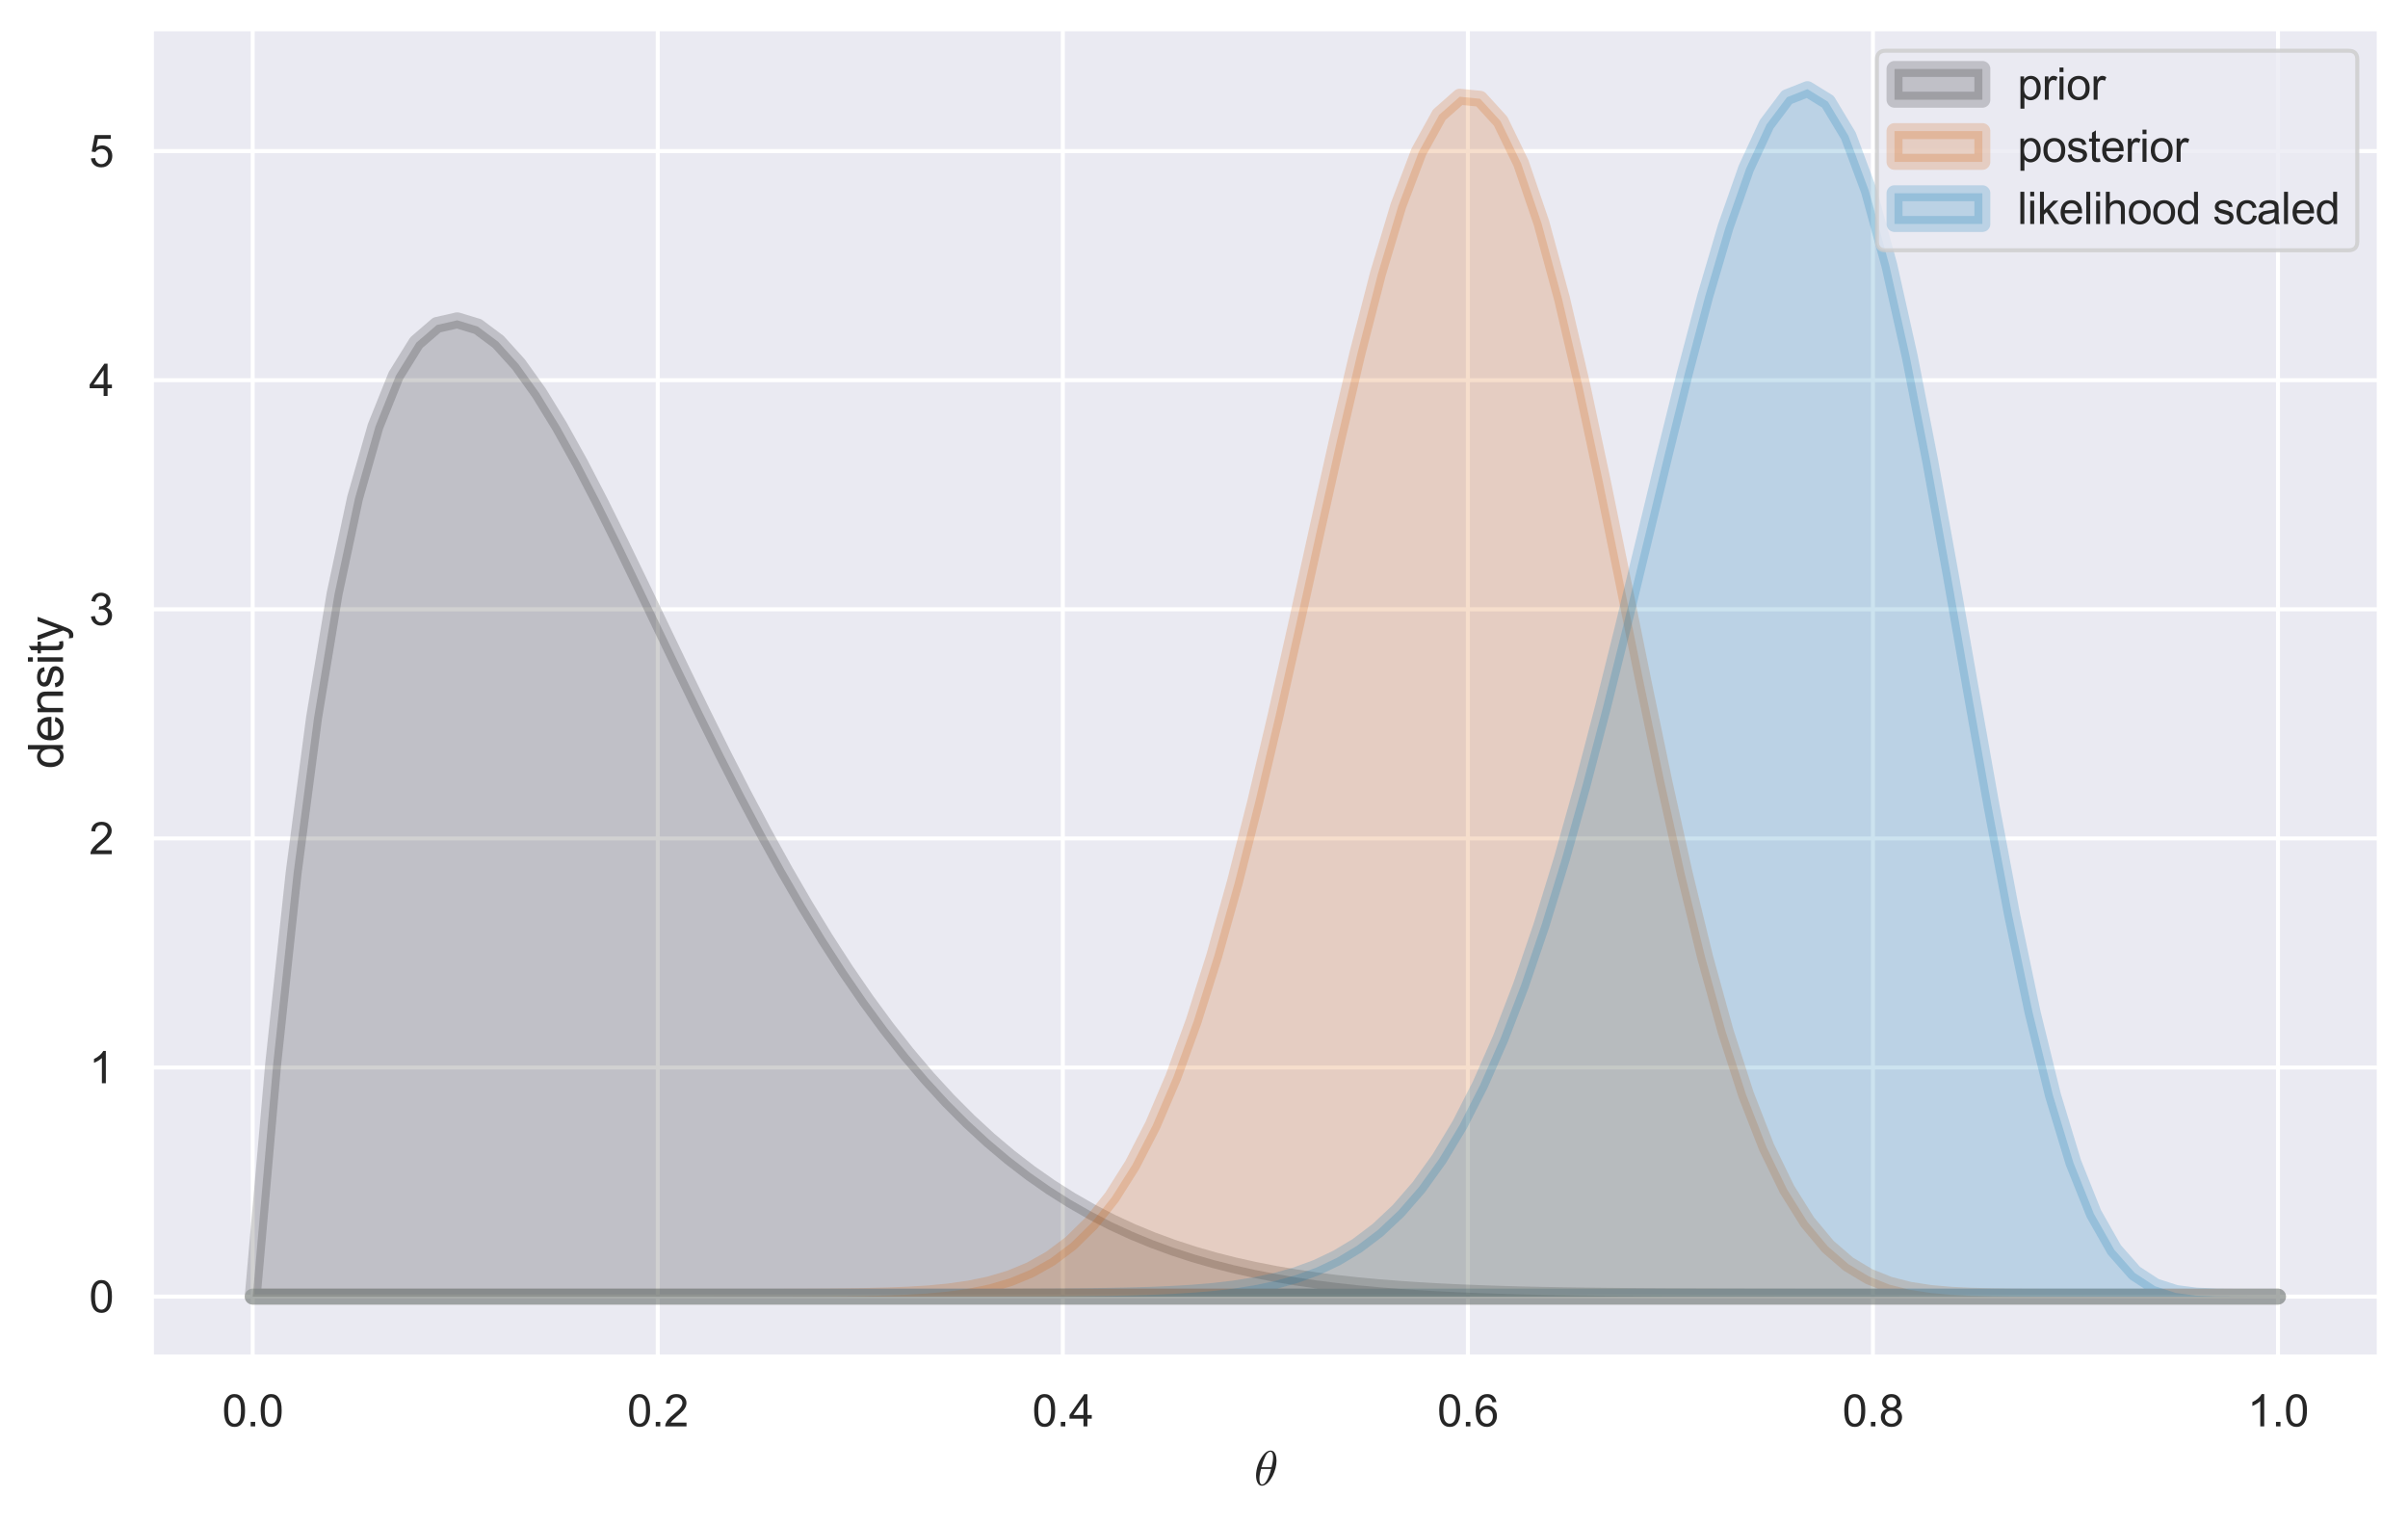 <?xml version="1.0" encoding="utf-8" standalone="no"?>
<!DOCTYPE svg PUBLIC "-//W3C//DTD SVG 1.1//EN"
  "http://www.w3.org/Graphics/SVG/1.1/DTD/svg11.dtd">
<svg xmlns:xlink="http://www.w3.org/1999/xlink" width="603.132pt" height="381.574pt" viewBox="0 0 603.132 381.574" xmlns="http://www.w3.org/2000/svg" version="1.1">
 <defs>
  <style type="text/css">*{stroke-linejoin: round; stroke-linecap: butt}</style>
 </defs>
 <g id="figure_1">
  <g id="patch_1">
   <path d="M 0 381.574 
L 603.132 381.574 
L 603.132 0 
L 0 0 
z
" style="fill: #ffffff"/>
  </g>
  <g id="axes_1">
   <g id="patch_2">
    <path d="M 37.932 339.84 
L 595.932 339.84 
L 595.932 7.2 
L 37.932 7.2 
z
" style="fill: #eaeaf2"/>
   </g>
   <g id="matplotlib.axis_1">
    <g id="xtick_1">
     <g id="line2d_1">
      <path d="M 63.296 339.84 
L 63.296 7.2 
" clip-path="url(#pc8533199e2)" style="fill: none; stroke: #ffffff; stroke-linecap: round"/>
     </g>
     <g id="text_1">
      <!-- 0.0 -->
      <g style="fill: #262626" transform="translate(55.651 357.214) scale(0.11 -0.11)">
       <defs>
        <path id="ArialMT-30" d="M 266 2259 
Q 266 3072 433 3567 
Q 600 4063 929 4331 
Q 1259 4600 1759 4600 
Q 2128 4600 2406 4451 
Q 2684 4303 2865 4023 
Q 3047 3744 3150 3342 
Q 3253 2941 3253 2259 
Q 3253 1453 3087 958 
Q 2922 463 2592 192 
Q 2263 -78 1759 -78 
Q 1097 -78 719 397 
Q 266 969 266 2259 
z
M 844 2259 
Q 844 1131 1108 757 
Q 1372 384 1759 384 
Q 2147 384 2411 759 
Q 2675 1134 2675 2259 
Q 2675 3391 2411 3762 
Q 2147 4134 1753 4134 
Q 1366 4134 1134 3806 
Q 844 3388 844 2259 
z
" transform="scale(0.016)"/>
        <path id="ArialMT-2e" d="M 581 0 
L 581 641 
L 1222 641 
L 1222 0 
L 581 0 
z
" transform="scale(0.016)"/>
       </defs>
       <use xlink:href="#ArialMT-30"/>
       <use xlink:href="#ArialMT-2e" x="55.615"/>
       <use xlink:href="#ArialMT-30" x="83.398"/>
      </g>
     </g>
    </g>
    <g id="xtick_2">
     <g id="line2d_2">
      <path d="M 164.75 339.84 
L 164.75 7.2 
" clip-path="url(#pc8533199e2)" style="fill: none; stroke: #ffffff; stroke-linecap: round"/>
     </g>
     <g id="text_2">
      <!-- 0.2 -->
      <g style="fill: #262626" transform="translate(157.105 357.214) scale(0.11 -0.11)">
       <defs>
        <path id="ArialMT-32" d="M 3222 541 
L 3222 0 
L 194 0 
Q 188 203 259 391 
Q 375 700 629 1000 
Q 884 1300 1366 1694 
Q 2113 2306 2375 2664 
Q 2638 3022 2638 3341 
Q 2638 3675 2398 3904 
Q 2159 4134 1775 4134 
Q 1369 4134 1125 3890 
Q 881 3647 878 3216 
L 300 3275 
Q 359 3922 746 4261 
Q 1134 4600 1788 4600 
Q 2447 4600 2831 4234 
Q 3216 3869 3216 3328 
Q 3216 3053 3103 2787 
Q 2991 2522 2730 2228 
Q 2469 1934 1863 1422 
Q 1356 997 1212 845 
Q 1069 694 975 541 
L 3222 541 
z
" transform="scale(0.016)"/>
       </defs>
       <use xlink:href="#ArialMT-30"/>
       <use xlink:href="#ArialMT-2e" x="55.615"/>
       <use xlink:href="#ArialMT-32" x="83.398"/>
      </g>
     </g>
    </g>
    <g id="xtick_3">
     <g id="line2d_3">
      <path d="M 266.205 339.84 
L 266.205 7.2 
" clip-path="url(#pc8533199e2)" style="fill: none; stroke: #ffffff; stroke-linecap: round"/>
     </g>
     <g id="text_3">
      <!-- 0.4 -->
      <g style="fill: #262626" transform="translate(258.56 357.214) scale(0.11 -0.11)">
       <defs>
        <path id="ArialMT-34" d="M 2069 0 
L 2069 1097 
L 81 1097 
L 81 1613 
L 2172 4581 
L 2631 4581 
L 2631 1613 
L 3250 1613 
L 3250 1097 
L 2631 1097 
L 2631 0 
L 2069 0 
z
M 2069 1613 
L 2069 3678 
L 634 1613 
L 2069 1613 
z
" transform="scale(0.016)"/>
       </defs>
       <use xlink:href="#ArialMT-30"/>
       <use xlink:href="#ArialMT-2e" x="55.615"/>
       <use xlink:href="#ArialMT-34" x="83.398"/>
      </g>
     </g>
    </g>
    <g id="xtick_4">
     <g id="line2d_4">
      <path d="M 367.659 339.84 
L 367.659 7.2 
" clip-path="url(#pc8533199e2)" style="fill: none; stroke: #ffffff; stroke-linecap: round"/>
     </g>
     <g id="text_4">
      <!-- 0.6 -->
      <g style="fill: #262626" transform="translate(360.014 357.214) scale(0.11 -0.11)">
       <defs>
        <path id="ArialMT-36" d="M 3184 3459 
L 2625 3416 
Q 2550 3747 2413 3897 
Q 2184 4138 1850 4138 
Q 1581 4138 1378 3988 
Q 1113 3794 959 3422 
Q 806 3050 800 2363 
Q 1003 2672 1297 2822 
Q 1591 2972 1913 2972 
Q 2475 2972 2870 2558 
Q 3266 2144 3266 1488 
Q 3266 1056 3080 686 
Q 2894 316 2569 119 
Q 2244 -78 1831 -78 
Q 1128 -78 684 439 
Q 241 956 241 2144 
Q 241 3472 731 4075 
Q 1159 4600 1884 4600 
Q 2425 4600 2770 4297 
Q 3116 3994 3184 3459 
z
M 888 1484 
Q 888 1194 1011 928 
Q 1134 663 1356 523 
Q 1578 384 1822 384 
Q 2178 384 2434 671 
Q 2691 959 2691 1453 
Q 2691 1928 2437 2201 
Q 2184 2475 1800 2475 
Q 1419 2475 1153 2201 
Q 888 1928 888 1484 
z
" transform="scale(0.016)"/>
       </defs>
       <use xlink:href="#ArialMT-30"/>
       <use xlink:href="#ArialMT-2e" x="55.615"/>
       <use xlink:href="#ArialMT-36" x="83.398"/>
      </g>
     </g>
    </g>
    <g id="xtick_5">
     <g id="line2d_5">
      <path d="M 469.114 339.84 
L 469.114 7.2 
" clip-path="url(#pc8533199e2)" style="fill: none; stroke: #ffffff; stroke-linecap: round"/>
     </g>
     <g id="text_5">
      <!-- 0.8 -->
      <g style="fill: #262626" transform="translate(461.469 357.214) scale(0.11 -0.11)">
       <defs>
        <path id="ArialMT-38" d="M 1131 2484 
Q 781 2613 612 2850 
Q 444 3088 444 3419 
Q 444 3919 803 4259 
Q 1163 4600 1759 4600 
Q 2359 4600 2725 4251 
Q 3091 3903 3091 3403 
Q 3091 3084 2923 2848 
Q 2756 2613 2416 2484 
Q 2838 2347 3058 2040 
Q 3278 1734 3278 1309 
Q 3278 722 2862 322 
Q 2447 -78 1769 -78 
Q 1091 -78 675 323 
Q 259 725 259 1325 
Q 259 1772 486 2073 
Q 713 2375 1131 2484 
z
M 1019 3438 
Q 1019 3113 1228 2906 
Q 1438 2700 1772 2700 
Q 2097 2700 2305 2904 
Q 2513 3109 2513 3406 
Q 2513 3716 2298 3927 
Q 2084 4138 1766 4138 
Q 1444 4138 1231 3931 
Q 1019 3725 1019 3438 
z
M 838 1322 
Q 838 1081 952 856 
Q 1066 631 1291 507 
Q 1516 384 1775 384 
Q 2178 384 2440 643 
Q 2703 903 2703 1303 
Q 2703 1709 2433 1975 
Q 2163 2241 1756 2241 
Q 1359 2241 1098 1978 
Q 838 1716 838 1322 
z
" transform="scale(0.016)"/>
       </defs>
       <use xlink:href="#ArialMT-30"/>
       <use xlink:href="#ArialMT-2e" x="55.615"/>
       <use xlink:href="#ArialMT-38" x="83.398"/>
      </g>
     </g>
    </g>
    <g id="xtick_6">
     <g id="line2d_6">
      <path d="M 570.568 339.84 
L 570.568 7.2 
" clip-path="url(#pc8533199e2)" style="fill: none; stroke: #ffffff; stroke-linecap: round"/>
     </g>
     <g id="text_6">
      <!-- 1.0 -->
      <g style="fill: #262626" transform="translate(562.923 357.214) scale(0.11 -0.11)">
       <defs>
        <path id="ArialMT-31" d="M 2384 0 
L 1822 0 
L 1822 3584 
Q 1619 3391 1289 3197 
Q 959 3003 697 2906 
L 697 3450 
Q 1169 3672 1522 3987 
Q 1875 4303 2022 4600 
L 2384 4600 
L 2384 0 
z
" transform="scale(0.016)"/>
       </defs>
       <use xlink:href="#ArialMT-31"/>
       <use xlink:href="#ArialMT-2e" x="55.615"/>
       <use xlink:href="#ArialMT-30" x="83.398"/>
      </g>
     </g>
    </g>
    <g id="text_7">
     <!-- $\theta$ -->
     <g style="fill: #262626" transform="translate(314.112 371.989) scale(0.12 -0.12)">
      <defs>
       <path id="Cmmi10-b5" d="M 1031 -72 
Q 741 -72 566 140 
Q 391 353 323 653 
Q 256 953 256 1247 
L 256 1253 
Q 256 1572 317 1915 
Q 378 2259 493 2601 
Q 609 2944 744 3213 
Q 838 3400 986 3631 
Q 1134 3863 1317 4064 
Q 1500 4266 1711 4389 
Q 1922 4513 2138 4513 
L 2144 4513 
Q 2375 4513 2529 4384 
Q 2684 4256 2770 4056 
Q 2856 3856 2890 3628 
Q 2925 3400 2925 3194 
Q 2925 2709 2794 2204 
Q 2663 1700 2431 1228 
Q 2344 1050 2189 809 
Q 2034 569 1861 378 
Q 1688 188 1472 58 
Q 1256 -72 1038 -72 
L 1031 -72 
z
M 1044 97 
Q 1256 97 1451 323 
Q 1647 550 1794 873 
Q 1941 1197 2052 1536 
Q 2163 1875 2216 2113 
L 909 2113 
Q 809 1709 753 1417 
Q 697 1125 697 844 
Q 697 97 1044 97 
z
M 959 2338 
L 2272 2338 
Q 2341 2619 2381 2808 
Q 2422 2997 2450 3206 
Q 2478 3416 2478 3597 
Q 2478 4347 2138 4347 
Q 1731 4347 1436 3692 
Q 1141 3038 959 2338 
z
" transform="scale(0.016)"/>
      </defs>
      <use xlink:href="#Cmmi10-b5" transform="translate(0 0.484)"/>
     </g>
    </g>
   </g>
   <g id="matplotlib.axis_2">
    <g id="ytick_1">
     <g id="line2d_7">
      <path d="M 37.932 324.72 
L 595.932 324.72 
" clip-path="url(#pc8533199e2)" style="fill: none; stroke: #ffffff; stroke-linecap: round"/>
     </g>
     <g id="text_8">
      <!-- 0 -->
      <g style="fill: #262626" transform="translate(22.315 328.657) scale(0.11 -0.11)">
       <use xlink:href="#ArialMT-30"/>
      </g>
     </g>
    </g>
    <g id="ytick_2">
     <g id="line2d_8">
      <path d="M 37.932 267.344 
L 595.932 267.344 
" clip-path="url(#pc8533199e2)" style="fill: none; stroke: #ffffff; stroke-linecap: round"/>
     </g>
     <g id="text_9">
      <!-- 1 -->
      <g style="fill: #262626" transform="translate(22.315 271.28) scale(0.11 -0.11)">
       <use xlink:href="#ArialMT-31"/>
      </g>
     </g>
    </g>
    <g id="ytick_3">
     <g id="line2d_9">
      <path d="M 37.932 209.967 
L 595.932 209.967 
" clip-path="url(#pc8533199e2)" style="fill: none; stroke: #ffffff; stroke-linecap: round"/>
     </g>
     <g id="text_10">
      <!-- 2 -->
      <g style="fill: #262626" transform="translate(22.315 213.904) scale(0.11 -0.11)">
       <use xlink:href="#ArialMT-32"/>
      </g>
     </g>
    </g>
    <g id="ytick_4">
     <g id="line2d_10">
      <path d="M 37.932 152.591 
L 595.932 152.591 
" clip-path="url(#pc8533199e2)" style="fill: none; stroke: #ffffff; stroke-linecap: round"/>
     </g>
     <g id="text_11">
      <!-- 3 -->
      <g style="fill: #262626" transform="translate(22.315 156.528) scale(0.11 -0.11)">
       <defs>
        <path id="ArialMT-33" d="M 269 1209 
L 831 1284 
Q 928 806 1161 595 
Q 1394 384 1728 384 
Q 2125 384 2398 659 
Q 2672 934 2672 1341 
Q 2672 1728 2419 1979 
Q 2166 2231 1775 2231 
Q 1616 2231 1378 2169 
L 1441 2663 
Q 1497 2656 1531 2656 
Q 1891 2656 2178 2843 
Q 2466 3031 2466 3422 
Q 2466 3731 2256 3934 
Q 2047 4138 1716 4138 
Q 1388 4138 1169 3931 
Q 950 3725 888 3313 
L 325 3413 
Q 428 3978 793 4289 
Q 1159 4600 1703 4600 
Q 2078 4600 2393 4439 
Q 2709 4278 2876 4000 
Q 3044 3722 3044 3409 
Q 3044 3113 2884 2869 
Q 2725 2625 2413 2481 
Q 2819 2388 3044 2092 
Q 3269 1797 3269 1353 
Q 3269 753 2831 336 
Q 2394 -81 1725 -81 
Q 1122 -81 723 278 
Q 325 638 269 1209 
z
" transform="scale(0.016)"/>
       </defs>
       <use xlink:href="#ArialMT-33"/>
      </g>
     </g>
    </g>
    <g id="ytick_5">
     <g id="line2d_11">
      <path d="M 37.932 95.214 
L 595.932 95.214 
" clip-path="url(#pc8533199e2)" style="fill: none; stroke: #ffffff; stroke-linecap: round"/>
     </g>
     <g id="text_12">
      <!-- 4 -->
      <g style="fill: #262626" transform="translate(22.315 99.151) scale(0.11 -0.11)">
       <use xlink:href="#ArialMT-34"/>
      </g>
     </g>
    </g>
    <g id="ytick_6">
     <g id="line2d_12">
      <path d="M 37.932 37.838 
L 595.932 37.838 
" clip-path="url(#pc8533199e2)" style="fill: none; stroke: #ffffff; stroke-linecap: round"/>
     </g>
     <g id="text_13">
      <!-- 5 -->
      <g style="fill: #262626" transform="translate(22.315 41.775) scale(0.11 -0.11)">
       <defs>
        <path id="ArialMT-35" d="M 266 1200 
L 856 1250 
Q 922 819 1161 601 
Q 1400 384 1738 384 
Q 2144 384 2425 690 
Q 2706 997 2706 1503 
Q 2706 1984 2436 2262 
Q 2166 2541 1728 2541 
Q 1456 2541 1237 2417 
Q 1019 2294 894 2097 
L 366 2166 
L 809 4519 
L 3088 4519 
L 3088 3981 
L 1259 3981 
L 1013 2750 
Q 1425 3038 1878 3038 
Q 2478 3038 2890 2622 
Q 3303 2206 3303 1553 
Q 3303 931 2941 478 
Q 2500 -78 1738 -78 
Q 1113 -78 717 272 
Q 322 622 266 1200 
z
" transform="scale(0.016)"/>
       </defs>
       <use xlink:href="#ArialMT-35"/>
      </g>
     </g>
    </g>
    <g id="text_14">
     <!-- density -->
     <g style="fill: #262626" transform="translate(15.789 192.53) rotate(-90) scale(0.12 -0.12)">
      <defs>
       <path id="ArialMT-64" d="M 2575 0 
L 2575 419 
Q 2259 -75 1647 -75 
Q 1250 -75 917 144 
Q 584 363 401 755 
Q 219 1147 219 1656 
Q 219 2153 384 2558 
Q 550 2963 881 3178 
Q 1213 3394 1622 3394 
Q 1922 3394 2156 3267 
Q 2391 3141 2538 2938 
L 2538 4581 
L 3097 4581 
L 3097 0 
L 2575 0 
z
M 797 1656 
Q 797 1019 1065 703 
Q 1334 388 1700 388 
Q 2069 388 2326 689 
Q 2584 991 2584 1609 
Q 2584 2291 2321 2609 
Q 2059 2928 1675 2928 
Q 1300 2928 1048 2622 
Q 797 2316 797 1656 
z
" transform="scale(0.016)"/>
       <path id="ArialMT-65" d="M 2694 1069 
L 3275 997 
Q 3138 488 2766 206 
Q 2394 -75 1816 -75 
Q 1088 -75 661 373 
Q 234 822 234 1631 
Q 234 2469 665 2931 
Q 1097 3394 1784 3394 
Q 2450 3394 2872 2941 
Q 3294 2488 3294 1666 
Q 3294 1616 3291 1516 
L 816 1516 
Q 847 969 1125 678 
Q 1403 388 1819 388 
Q 2128 388 2347 550 
Q 2566 713 2694 1069 
z
M 847 1978 
L 2700 1978 
Q 2663 2397 2488 2606 
Q 2219 2931 1791 2931 
Q 1403 2931 1139 2672 
Q 875 2413 847 1978 
z
" transform="scale(0.016)"/>
       <path id="ArialMT-6e" d="M 422 0 
L 422 3319 
L 928 3319 
L 928 2847 
Q 1294 3394 1984 3394 
Q 2284 3394 2536 3286 
Q 2788 3178 2913 3003 
Q 3038 2828 3088 2588 
Q 3119 2431 3119 2041 
L 3119 0 
L 2556 0 
L 2556 2019 
Q 2556 2363 2490 2533 
Q 2425 2703 2258 2804 
Q 2091 2906 1866 2906 
Q 1506 2906 1245 2678 
Q 984 2450 984 1813 
L 984 0 
L 422 0 
z
" transform="scale(0.016)"/>
       <path id="ArialMT-73" d="M 197 991 
L 753 1078 
Q 800 744 1014 566 
Q 1228 388 1613 388 
Q 2000 388 2187 545 
Q 2375 703 2375 916 
Q 2375 1106 2209 1216 
Q 2094 1291 1634 1406 
Q 1016 1563 777 1677 
Q 538 1791 414 1992 
Q 291 2194 291 2438 
Q 291 2659 392 2848 
Q 494 3038 669 3163 
Q 800 3259 1026 3326 
Q 1253 3394 1513 3394 
Q 1903 3394 2198 3281 
Q 2494 3169 2634 2976 
Q 2775 2784 2828 2463 
L 2278 2388 
Q 2241 2644 2061 2787 
Q 1881 2931 1553 2931 
Q 1166 2931 1000 2803 
Q 834 2675 834 2503 
Q 834 2394 903 2306 
Q 972 2216 1119 2156 
Q 1203 2125 1616 2013 
Q 2213 1853 2448 1751 
Q 2684 1650 2818 1456 
Q 2953 1263 2953 975 
Q 2953 694 2789 445 
Q 2625 197 2315 61 
Q 2006 -75 1616 -75 
Q 969 -75 630 194 
Q 291 463 197 991 
z
" transform="scale(0.016)"/>
       <path id="ArialMT-69" d="M 425 3934 
L 425 4581 
L 988 4581 
L 988 3934 
L 425 3934 
z
M 425 0 
L 425 3319 
L 988 3319 
L 988 0 
L 425 0 
z
" transform="scale(0.016)"/>
       <path id="ArialMT-74" d="M 1650 503 
L 1731 6 
Q 1494 -44 1306 -44 
Q 1000 -44 831 53 
Q 663 150 594 308 
Q 525 466 525 972 
L 525 2881 
L 113 2881 
L 113 3319 
L 525 3319 
L 525 4141 
L 1084 4478 
L 1084 3319 
L 1650 3319 
L 1650 2881 
L 1084 2881 
L 1084 941 
Q 1084 700 1114 631 
Q 1144 563 1211 522 
Q 1278 481 1403 481 
Q 1497 481 1650 503 
z
" transform="scale(0.016)"/>
       <path id="ArialMT-79" d="M 397 -1278 
L 334 -750 
Q 519 -800 656 -800 
Q 844 -800 956 -737 
Q 1069 -675 1141 -563 
Q 1194 -478 1313 -144 
Q 1328 -97 1363 -6 
L 103 3319 
L 709 3319 
L 1400 1397 
Q 1534 1031 1641 628 
Q 1738 1016 1872 1384 
L 2581 3319 
L 3144 3319 
L 1881 -56 
Q 1678 -603 1566 -809 
Q 1416 -1088 1222 -1217 
Q 1028 -1347 759 -1347 
Q 597 -1347 397 -1278 
z
" transform="scale(0.016)"/>
      </defs>
      <use xlink:href="#ArialMT-64"/>
      <use xlink:href="#ArialMT-65" x="55.615"/>
      <use xlink:href="#ArialMT-6e" x="111.23"/>
      <use xlink:href="#ArialMT-73" x="166.846"/>
      <use xlink:href="#ArialMT-69" x="216.846"/>
      <use xlink:href="#ArialMT-74" x="239.062"/>
      <use xlink:href="#ArialMT-79" x="266.846"/>
     </g>
    </g>
   </g>
   <g id="PolyCollection_1">
    <defs>
     <path id="macd58bf6dc" d="M 63.296 -56.854 
L 63.296 -56.854 
L 68.42 -115.039 
L 73.544 -162.963 
L 78.668 -201.844 
L 83.792 -232.787 
L 88.916 -256.792 
L 94.039 -274.762 
L 99.163 -287.509 
L 104.287 -295.765 
L 109.411 -300.186 
L 114.535 -301.357 
L 119.659 -299.801 
L 124.783 -295.981 
L 129.907 -290.309 
L 135.031 -283.148 
L 140.155 -274.815 
L 145.279 -265.59 
L 150.403 -255.714 
L 155.527 -245.398 
L 160.651 -234.82 
L 165.775 -224.136 
L 170.899 -213.473 
L 176.023 -202.942 
L 181.147 -192.631 
L 186.271 -182.613 
L 191.395 -172.945 
L 196.519 -163.674 
L 201.643 -154.833 
L 206.767 -146.444 
L 211.891 -138.523 
L 217.015 -131.077 
L 222.139 -124.108 
L 227.263 -117.611 
L 232.387 -111.579 
L 237.511 -105.999 
L 242.635 -100.855 
L 247.758 -96.132 
L 252.882 -91.809 
L 258.006 -87.866 
L 263.13 -84.283 
L 268.254 -81.037 
L 273.378 -78.107 
L 278.502 -75.471 
L 283.626 -73.107 
L 288.75 -70.996 
L 293.874 -69.115 
L 298.998 -67.447 
L 304.122 -65.972 
L 309.246 -64.673 
L 314.37 -63.533 
L 319.494 -62.536 
L 324.618 -61.668 
L 329.742 -60.915 
L 334.866 -60.265 
L 339.99 -59.706 
L 345.114 -59.227 
L 350.238 -58.818 
L 355.362 -58.472 
L 360.486 -58.179 
L 365.61 -57.934 
L 370.734 -57.728 
L 375.858 -57.558 
L 380.982 -57.417 
L 386.106 -57.301 
L 391.23 -57.206 
L 396.354 -57.13 
L 401.477 -57.068 
L 406.601 -57.019 
L 411.725 -56.98 
L 416.849 -56.949 
L 421.973 -56.925 
L 427.097 -56.907 
L 432.221 -56.893 
L 437.345 -56.882 
L 442.469 -56.874 
L 447.593 -56.868 
L 452.717 -56.864 
L 457.841 -56.861 
L 462.965 -56.859 
L 468.089 -56.857 
L 473.213 -56.856 
L 478.337 -56.855 
L 483.461 -56.855 
L 488.585 -56.855 
L 493.709 -56.854 
L 498.833 -56.854 
L 503.957 -56.854 
L 509.081 -56.854 
L 514.205 -56.854 
L 519.329 -56.854 
L 524.453 -56.854 
L 529.577 -56.854 
L 534.701 -56.854 
L 539.825 -56.854 
L 544.949 -56.854 
L 550.073 -56.854 
L 555.196 -56.854 
L 560.32 -56.854 
L 565.444 -56.854 
L 570.568 -56.854 
L 570.568 -56.854 
L 570.568 -56.854 
L 565.444 -56.854 
L 560.32 -56.854 
L 555.196 -56.854 
L 550.073 -56.854 
L 544.949 -56.854 
L 539.825 -56.854 
L 534.701 -56.854 
L 529.577 -56.854 
L 524.453 -56.854 
L 519.329 -56.854 
L 514.205 -56.854 
L 509.081 -56.854 
L 503.957 -56.854 
L 498.833 -56.854 
L 493.709 -56.854 
L 488.585 -56.854 
L 483.461 -56.854 
L 478.337 -56.854 
L 473.213 -56.854 
L 468.089 -56.854 
L 462.965 -56.854 
L 457.841 -56.854 
L 452.717 -56.854 
L 447.593 -56.854 
L 442.469 -56.854 
L 437.345 -56.854 
L 432.221 -56.854 
L 427.097 -56.854 
L 421.973 -56.854 
L 416.849 -56.854 
L 411.725 -56.854 
L 406.601 -56.854 
L 401.477 -56.854 
L 396.354 -56.854 
L 391.23 -56.854 
L 386.106 -56.854 
L 380.982 -56.854 
L 375.858 -56.854 
L 370.734 -56.854 
L 365.61 -56.854 
L 360.486 -56.854 
L 355.362 -56.854 
L 350.238 -56.854 
L 345.114 -56.854 
L 339.99 -56.854 
L 334.866 -56.854 
L 329.742 -56.854 
L 324.618 -56.854 
L 319.494 -56.854 
L 314.37 -56.854 
L 309.246 -56.854 
L 304.122 -56.854 
L 298.998 -56.854 
L 293.874 -56.854 
L 288.75 -56.854 
L 283.626 -56.854 
L 278.502 -56.854 
L 273.378 -56.854 
L 268.254 -56.854 
L 263.13 -56.854 
L 258.006 -56.854 
L 252.882 -56.854 
L 247.758 -56.854 
L 242.635 -56.854 
L 237.511 -56.854 
L 232.387 -56.854 
L 227.263 -56.854 
L 222.139 -56.854 
L 217.015 -56.854 
L 211.891 -56.854 
L 206.767 -56.854 
L 201.643 -56.854 
L 196.519 -56.854 
L 191.395 -56.854 
L 186.271 -56.854 
L 181.147 -56.854 
L 176.023 -56.854 
L 170.899 -56.854 
L 165.775 -56.854 
L 160.651 -56.854 
L 155.527 -56.854 
L 150.403 -56.854 
L 145.279 -56.854 
L 140.155 -56.854 
L 135.031 -56.854 
L 129.907 -56.854 
L 124.783 -56.854 
L 119.659 -56.854 
L 114.535 -56.854 
L 109.411 -56.854 
L 104.287 -56.854 
L 99.163 -56.854 
L 94.039 -56.854 
L 88.916 -56.854 
L 83.792 -56.854 
L 78.668 -56.854 
L 73.544 -56.854 
L 68.42 -56.854 
L 63.296 -56.854 
z
" style="stroke: #1a1a1a; stroke-opacity: 0.2; stroke-width: 4"/>
    </defs>
    <g clip-path="url(#pc8533199e2)">
     <use xlink:href="#macd58bf6dc" x="0" y="381.574" style="fill: #1a1a1a; fill-opacity: 0.2; stroke: #1a1a1a; stroke-opacity: 0.2; stroke-width: 4"/>
    </g>
   </g>
   <g id="PolyCollection_2">
    <defs>
     <path id="m4c2d7fe6b8" d="M 63.296 -56.854 
L 63.296 -56.854 
L 68.42 -56.854 
L 73.544 -56.854 
L 78.668 -56.854 
L 83.792 -56.854 
L 88.916 -56.854 
L 94.039 -56.854 
L 99.163 -56.854 
L 104.287 -56.854 
L 109.411 -56.854 
L 114.535 -56.854 
L 119.659 -56.854 
L 124.783 -56.854 
L 129.907 -56.854 
L 135.031 -56.854 
L 140.155 -56.854 
L 145.279 -56.854 
L 150.403 -56.854 
L 155.527 -56.854 
L 160.651 -56.854 
L 165.775 -56.854 
L 170.899 -56.854 
L 176.023 -56.855 
L 181.147 -56.856 
L 186.271 -56.857 
L 191.395 -56.861 
L 196.519 -56.867 
L 201.643 -56.88 
L 206.767 -56.904 
L 211.891 -56.946 
L 217.015 -57.019 
L 222.139 -57.141 
L 227.263 -57.339 
L 232.387 -57.651 
L 237.511 -58.132 
L 242.635 -58.854 
L 247.758 -59.91 
L 252.882 -61.42 
L 258.006 -63.53 
L 263.13 -66.413 
L 268.254 -70.266 
L 273.378 -75.308 
L 278.502 -81.766 
L 283.626 -89.867 
L 288.75 -99.817 
L 293.874 -111.787 
L 298.998 -125.883 
L 304.122 -142.131 
L 309.246 -160.45 
L 314.37 -180.636 
L 319.494 -202.349 
L 324.618 -225.111 
L 329.742 -248.313 
L 334.866 -271.23 
L 339.99 -293.054 
L 345.114 -312.935 
L 350.238 -330.027 
L 355.362 -343.545 
L 360.486 -352.821 
L 365.61 -357.349 
L 370.734 -356.835 
L 375.858 -351.217 
L 380.982 -340.684 
L 386.106 -325.662 
L 391.23 -306.795 
L 396.354 -284.895 
L 401.477 -260.89 
L 406.601 -235.76 
L 411.725 -210.468 
L 416.849 -185.901 
L 421.973 -162.816 
L 427.097 -141.803 
L 432.221 -123.264 
L 437.345 -107.408 
L 442.469 -94.268 
L 447.593 -83.725 
L 452.717 -75.544 
L 457.841 -69.414 
L 462.965 -64.986 
L 468.089 -61.912 
L 473.213 -59.865 
L 478.337 -58.562 
L 483.461 -57.773 
L 488.585 -57.32 
L 493.709 -57.075 
L 498.833 -56.952 
L 503.957 -56.894 
L 509.081 -56.869 
L 514.205 -56.859 
L 519.329 -56.856 
L 524.453 -56.855 
L 529.577 -56.854 
L 534.701 -56.854 
L 539.825 -56.854 
L 544.949 -56.854 
L 550.073 -56.854 
L 555.196 -56.854 
L 560.32 -56.854 
L 565.444 -56.854 
L 570.568 -56.854 
L 570.568 -56.854 
L 570.568 -56.854 
L 565.444 -56.854 
L 560.32 -56.854 
L 555.196 -56.854 
L 550.073 -56.854 
L 544.949 -56.854 
L 539.825 -56.854 
L 534.701 -56.854 
L 529.577 -56.854 
L 524.453 -56.854 
L 519.329 -56.854 
L 514.205 -56.854 
L 509.081 -56.854 
L 503.957 -56.854 
L 498.833 -56.854 
L 493.709 -56.854 
L 488.585 -56.854 
L 483.461 -56.854 
L 478.337 -56.854 
L 473.213 -56.854 
L 468.089 -56.854 
L 462.965 -56.854 
L 457.841 -56.854 
L 452.717 -56.854 
L 447.593 -56.854 
L 442.469 -56.854 
L 437.345 -56.854 
L 432.221 -56.854 
L 427.097 -56.854 
L 421.973 -56.854 
L 416.849 -56.854 
L 411.725 -56.854 
L 406.601 -56.854 
L 401.477 -56.854 
L 396.354 -56.854 
L 391.23 -56.854 
L 386.106 -56.854 
L 380.982 -56.854 
L 375.858 -56.854 
L 370.734 -56.854 
L 365.61 -56.854 
L 360.486 -56.854 
L 355.362 -56.854 
L 350.238 -56.854 
L 345.114 -56.854 
L 339.99 -56.854 
L 334.866 -56.854 
L 329.742 -56.854 
L 324.618 -56.854 
L 319.494 -56.854 
L 314.37 -56.854 
L 309.246 -56.854 
L 304.122 -56.854 
L 298.998 -56.854 
L 293.874 -56.854 
L 288.75 -56.854 
L 283.626 -56.854 
L 278.502 -56.854 
L 273.378 -56.854 
L 268.254 -56.854 
L 263.13 -56.854 
L 258.006 -56.854 
L 252.882 -56.854 
L 247.758 -56.854 
L 242.635 -56.854 
L 237.511 -56.854 
L 232.387 -56.854 
L 227.263 -56.854 
L 222.139 -56.854 
L 217.015 -56.854 
L 211.891 -56.854 
L 206.767 -56.854 
L 201.643 -56.854 
L 196.519 -56.854 
L 191.395 -56.854 
L 186.271 -56.854 
L 181.147 -56.854 
L 176.023 -56.854 
L 170.899 -56.854 
L 165.775 -56.854 
L 160.651 -56.854 
L 155.527 -56.854 
L 150.403 -56.854 
L 145.279 -56.854 
L 140.155 -56.854 
L 135.031 -56.854 
L 129.907 -56.854 
L 124.783 -56.854 
L 119.659 -56.854 
L 114.535 -56.854 
L 109.411 -56.854 
L 104.287 -56.854 
L 99.163 -56.854 
L 94.039 -56.854 
L 88.916 -56.854 
L 83.792 -56.854 
L 78.668 -56.854 
L 73.544 -56.854 
L 68.42 -56.854 
L 63.296 -56.854 
z
" style="stroke: #d55e00; stroke-opacity: 0.2; stroke-width: 4"/>
    </defs>
    <g clip-path="url(#pc8533199e2)">
     <use xlink:href="#m4c2d7fe6b8" x="0" y="381.574" style="fill: #d55e00; fill-opacity: 0.2; stroke: #d55e00; stroke-opacity: 0.2; stroke-width: 4"/>
    </g>
   </g>
   <g id="PolyCollection_3">
    <defs>
     <path id="m1538793fdd" d="M 63.296 -56.854 
L 63.296 -56.854 
L 68.42 -56.854 
L 73.544 -56.854 
L 78.668 -56.854 
L 83.792 -56.854 
L 88.916 -56.854 
L 94.039 -56.854 
L 99.163 -56.854 
L 104.287 -56.854 
L 109.411 -56.854 
L 114.535 -56.854 
L 119.659 -56.854 
L 124.783 -56.854 
L 129.907 -56.854 
L 135.031 -56.854 
L 140.155 -56.854 
L 145.279 -56.854 
L 150.403 -56.854 
L 155.527 -56.854 
L 160.651 -56.854 
L 165.775 -56.854 
L 170.899 -56.854 
L 176.023 -56.854 
L 181.147 -56.854 
L 186.271 -56.854 
L 191.395 -56.854 
L 196.519 -56.854 
L 201.643 -56.854 
L 206.767 -56.854 
L 211.891 -56.854 
L 217.015 -56.855 
L 222.139 -56.855 
L 227.263 -56.855 
L 232.387 -56.856 
L 237.511 -56.858 
L 242.635 -56.861 
L 247.758 -56.866 
L 252.882 -56.874 
L 258.006 -56.887 
L 263.13 -56.908 
L 268.254 -56.94 
L 273.378 -56.988 
L 278.502 -57.061 
L 283.626 -57.168 
L 288.75 -57.324 
L 293.874 -57.547 
L 298.998 -57.861 
L 304.122 -58.3 
L 309.246 -58.902 
L 314.37 -59.719 
L 319.494 -60.812 
L 324.618 -62.256 
L 329.742 -64.141 
L 334.866 -66.569 
L 339.99 -69.657 
L 345.114 -73.538 
L 350.238 -78.351 
L 355.362 -84.247 
L 360.486 -91.377 
L 365.61 -99.886 
L 370.734 -109.907 
L 375.858 -121.545 
L 380.982 -134.872 
L 386.106 -149.906 
L 391.23 -166.601 
L 396.354 -184.832 
L 401.477 -204.385 
L 406.601 -224.945 
L 411.725 -246.093 
L 416.849 -267.306 
L 421.973 -287.962 
L 427.097 -307.363 
L 432.221 -324.751 
L 437.345 -339.351 
L 442.469 -350.405 
L 447.593 -357.228 
L 452.717 -359.254 
L 457.841 -356.094 
L 462.965 -347.581 
L 468.089 -333.808 
L 473.213 -315.151 
L 478.337 -292.271 
L 483.461 -266.09 
L 488.585 -237.742 
L 493.709 -208.502 
L 498.833 -179.685 
L 503.957 -152.539 
L 509.081 -128.137 
L 514.205 -107.277 
L 519.329 -90.408 
L 524.453 -77.606 
L 529.577 -68.586 
L 534.701 -62.778 
L 539.825 -59.436 
L 544.949 -57.776 
L 550.073 -57.101 
L 555.196 -56.896 
L 560.32 -56.857 
L 565.444 -56.854 
L 570.568 -56.854 
L 570.568 -56.854 
L 570.568 -56.854 
L 565.444 -56.854 
L 560.32 -56.854 
L 555.196 -56.854 
L 550.073 -56.854 
L 544.949 -56.854 
L 539.825 -56.854 
L 534.701 -56.854 
L 529.577 -56.854 
L 524.453 -56.854 
L 519.329 -56.854 
L 514.205 -56.854 
L 509.081 -56.854 
L 503.957 -56.854 
L 498.833 -56.854 
L 493.709 -56.854 
L 488.585 -56.854 
L 483.461 -56.854 
L 478.337 -56.854 
L 473.213 -56.854 
L 468.089 -56.854 
L 462.965 -56.854 
L 457.841 -56.854 
L 452.717 -56.854 
L 447.593 -56.854 
L 442.469 -56.854 
L 437.345 -56.854 
L 432.221 -56.854 
L 427.097 -56.854 
L 421.973 -56.854 
L 416.849 -56.854 
L 411.725 -56.854 
L 406.601 -56.854 
L 401.477 -56.854 
L 396.354 -56.854 
L 391.23 -56.854 
L 386.106 -56.854 
L 380.982 -56.854 
L 375.858 -56.854 
L 370.734 -56.854 
L 365.61 -56.854 
L 360.486 -56.854 
L 355.362 -56.854 
L 350.238 -56.854 
L 345.114 -56.854 
L 339.99 -56.854 
L 334.866 -56.854 
L 329.742 -56.854 
L 324.618 -56.854 
L 319.494 -56.854 
L 314.37 -56.854 
L 309.246 -56.854 
L 304.122 -56.854 
L 298.998 -56.854 
L 293.874 -56.854 
L 288.75 -56.854 
L 283.626 -56.854 
L 278.502 -56.854 
L 273.378 -56.854 
L 268.254 -56.854 
L 263.13 -56.854 
L 258.006 -56.854 
L 252.882 -56.854 
L 247.758 -56.854 
L 242.635 -56.854 
L 237.511 -56.854 
L 232.387 -56.854 
L 227.263 -56.854 
L 222.139 -56.854 
L 217.015 -56.854 
L 211.891 -56.854 
L 206.767 -56.854 
L 201.643 -56.854 
L 196.519 -56.854 
L 191.395 -56.854 
L 186.271 -56.854 
L 181.147 -56.854 
L 176.023 -56.854 
L 170.899 -56.854 
L 165.775 -56.854 
L 160.651 -56.854 
L 155.527 -56.854 
L 150.403 -56.854 
L 145.279 -56.854 
L 140.155 -56.854 
L 135.031 -56.854 
L 129.907 -56.854 
L 124.783 -56.854 
L 119.659 -56.854 
L 114.535 -56.854 
L 109.411 -56.854 
L 104.287 -56.854 
L 99.163 -56.854 
L 94.039 -56.854 
L 88.916 -56.854 
L 83.792 -56.854 
L 78.668 -56.854 
L 73.544 -56.854 
L 68.42 -56.854 
L 63.296 -56.854 
z
" style="stroke: #0173b2; stroke-opacity: 0.2; stroke-width: 4"/>
    </defs>
    <g clip-path="url(#pc8533199e2)">
     <use xlink:href="#m1538793fdd" x="0" y="381.574" style="fill: #0173b2; fill-opacity: 0.2; stroke: #0173b2; stroke-opacity: 0.2; stroke-width: 4"/>
    </g>
   </g>
   <g id="patch_3">
    <path d="M 37.932 339.84 
L 37.932 7.2 
" style="fill: none; stroke: #ffffff; stroke-width: 1.25; stroke-linejoin: miter; stroke-linecap: square"/>
   </g>
   <g id="patch_4">
    <path d="M 595.932 339.84 
L 595.932 7.2 
" style="fill: none; stroke: #ffffff; stroke-width: 1.25; stroke-linejoin: miter; stroke-linecap: square"/>
   </g>
   <g id="patch_5">
    <path d="M 37.932 339.84 
L 595.932 339.84 
" style="fill: none; stroke: #ffffff; stroke-width: 1.25; stroke-linejoin: miter; stroke-linecap: square"/>
   </g>
   <g id="patch_6">
    <path d="M 37.932 7.2 
L 595.932 7.2 
" style="fill: none; stroke: #ffffff; stroke-width: 1.25; stroke-linejoin: miter; stroke-linecap: square"/>
   </g>
   <g id="legend_1">
    <g id="patch_7">
     <path d="M 472.32 62.68 
L 588.232 62.68 
Q 590.432 62.68 590.432 60.48 
L 590.432 14.9 
Q 590.432 12.7 588.232 12.7 
L 472.32 12.7 
Q 470.12 12.7 470.12 14.9 
L 470.12 60.48 
Q 470.12 62.68 472.32 62.68 
z
" style="fill: #eaeaf2; opacity: 0.8; stroke: #cccccc; stroke-linejoin: miter"/>
    </g>
    <g id="patch_8">
     <path d="M 474.52 24.974 
L 496.52 24.974 
L 496.52 17.274 
L 474.52 17.274 
z
" style="fill: #1a1a1a; fill-opacity: 0.2; stroke: #1a1a1a; stroke-opacity: 0.2; stroke-width: 4; stroke-linejoin: miter"/>
    </g>
    <g id="text_15">
     <!-- prior -->
     <g style="fill: #262626" transform="translate(505.32 24.974) scale(0.11 -0.11)">
      <defs>
       <path id="ArialMT-70" d="M 422 -1272 
L 422 3319 
L 934 3319 
L 934 2888 
Q 1116 3141 1344 3267 
Q 1572 3394 1897 3394 
Q 2322 3394 2647 3175 
Q 2972 2956 3137 2557 
Q 3303 2159 3303 1684 
Q 3303 1175 3120 767 
Q 2938 359 2589 142 
Q 2241 -75 1856 -75 
Q 1575 -75 1351 44 
Q 1128 163 984 344 
L 984 -1272 
L 422 -1272 
z
M 931 1641 
Q 931 1000 1190 694 
Q 1450 388 1819 388 
Q 2194 388 2461 705 
Q 2728 1022 2728 1688 
Q 2728 2322 2467 2637 
Q 2206 2953 1844 2953 
Q 1484 2953 1207 2617 
Q 931 2281 931 1641 
z
" transform="scale(0.016)"/>
       <path id="ArialMT-72" d="M 416 0 
L 416 3319 
L 922 3319 
L 922 2816 
Q 1116 3169 1280 3281 
Q 1444 3394 1641 3394 
Q 1925 3394 2219 3213 
L 2025 2691 
Q 1819 2813 1613 2813 
Q 1428 2813 1281 2702 
Q 1134 2591 1072 2394 
Q 978 2094 978 1738 
L 978 0 
L 416 0 
z
" transform="scale(0.016)"/>
       <path id="ArialMT-6f" d="M 213 1659 
Q 213 2581 725 3025 
Q 1153 3394 1769 3394 
Q 2453 3394 2887 2945 
Q 3322 2497 3322 1706 
Q 3322 1066 3130 698 
Q 2938 331 2570 128 
Q 2203 -75 1769 -75 
Q 1072 -75 642 372 
Q 213 819 213 1659 
z
M 791 1659 
Q 791 1022 1069 705 
Q 1347 388 1769 388 
Q 2188 388 2466 706 
Q 2744 1025 2744 1678 
Q 2744 2294 2464 2611 
Q 2184 2928 1769 2928 
Q 1347 2928 1069 2612 
Q 791 2297 791 1659 
z
" transform="scale(0.016)"/>
      </defs>
      <use xlink:href="#ArialMT-70"/>
      <use xlink:href="#ArialMT-72" x="55.615"/>
      <use xlink:href="#ArialMT-69" x="88.916"/>
      <use xlink:href="#ArialMT-6f" x="111.133"/>
      <use xlink:href="#ArialMT-72" x="166.748"/>
     </g>
    </g>
    <g id="patch_9">
     <path d="M 474.52 40.533 
L 496.52 40.533 
L 496.52 32.833 
L 474.52 32.833 
z
" style="fill: #d55e00; fill-opacity: 0.2; stroke: #d55e00; stroke-opacity: 0.2; stroke-width: 4; stroke-linejoin: miter"/>
    </g>
    <g id="text_16">
     <!-- posterior -->
     <g style="fill: #262626" transform="translate(505.32 40.533) scale(0.11 -0.11)">
      <use xlink:href="#ArialMT-70"/>
      <use xlink:href="#ArialMT-6f" x="55.615"/>
      <use xlink:href="#ArialMT-73" x="111.23"/>
      <use xlink:href="#ArialMT-74" x="161.23"/>
      <use xlink:href="#ArialMT-65" x="189.014"/>
      <use xlink:href="#ArialMT-72" x="244.629"/>
      <use xlink:href="#ArialMT-69" x="277.93"/>
      <use xlink:href="#ArialMT-6f" x="300.146"/>
      <use xlink:href="#ArialMT-72" x="355.762"/>
     </g>
    </g>
    <g id="patch_10">
     <path d="M 474.52 56.093 
L 496.52 56.093 
L 496.52 48.393 
L 474.52 48.393 
z
" style="fill: #0173b2; fill-opacity: 0.2; stroke: #0173b2; stroke-opacity: 0.2; stroke-width: 4; stroke-linejoin: miter"/>
    </g>
    <g id="text_17">
     <!-- likelihood scaled -->
     <g style="fill: #262626" transform="translate(505.32 56.093) scale(0.11 -0.11)">
      <defs>
       <path id="ArialMT-6c" d="M 409 0 
L 409 4581 
L 972 4581 
L 972 0 
L 409 0 
z
" transform="scale(0.016)"/>
       <path id="ArialMT-6b" d="M 425 0 
L 425 4581 
L 988 4581 
L 988 1969 
L 2319 3319 
L 3047 3319 
L 1778 2088 
L 3175 0 
L 2481 0 
L 1384 1697 
L 988 1316 
L 988 0 
L 425 0 
z
" transform="scale(0.016)"/>
       <path id="ArialMT-68" d="M 422 0 
L 422 4581 
L 984 4581 
L 984 2938 
Q 1378 3394 1978 3394 
Q 2347 3394 2619 3248 
Q 2891 3103 3008 2847 
Q 3125 2591 3125 2103 
L 3125 0 
L 2563 0 
L 2563 2103 
Q 2563 2525 2380 2717 
Q 2197 2909 1863 2909 
Q 1613 2909 1392 2779 
Q 1172 2650 1078 2428 
Q 984 2206 984 1816 
L 984 0 
L 422 0 
z
" transform="scale(0.016)"/>
       <path id="ArialMT-20" transform="scale(0.016)"/>
       <path id="ArialMT-63" d="M 2588 1216 
L 3141 1144 
Q 3050 572 2676 248 
Q 2303 -75 1759 -75 
Q 1078 -75 664 370 
Q 250 816 250 1647 
Q 250 2184 428 2587 
Q 606 2991 970 3192 
Q 1334 3394 1763 3394 
Q 2303 3394 2647 3120 
Q 2991 2847 3088 2344 
L 2541 2259 
Q 2463 2594 2264 2762 
Q 2066 2931 1784 2931 
Q 1359 2931 1093 2626 
Q 828 2322 828 1663 
Q 828 994 1084 691 
Q 1341 388 1753 388 
Q 2084 388 2306 591 
Q 2528 794 2588 1216 
z
" transform="scale(0.016)"/>
       <path id="ArialMT-61" d="M 2588 409 
Q 2275 144 1986 34 
Q 1697 -75 1366 -75 
Q 819 -75 525 192 
Q 231 459 231 875 
Q 231 1119 342 1320 
Q 453 1522 633 1644 
Q 813 1766 1038 1828 
Q 1203 1872 1538 1913 
Q 2219 1994 2541 2106 
Q 2544 2222 2544 2253 
Q 2544 2597 2384 2738 
Q 2169 2928 1744 2928 
Q 1347 2928 1158 2789 
Q 969 2650 878 2297 
L 328 2372 
Q 403 2725 575 2942 
Q 747 3159 1072 3276 
Q 1397 3394 1825 3394 
Q 2250 3394 2515 3294 
Q 2781 3194 2906 3042 
Q 3031 2891 3081 2659 
Q 3109 2516 3109 2141 
L 3109 1391 
Q 3109 606 3145 398 
Q 3181 191 3288 0 
L 2700 0 
Q 2613 175 2588 409 
z
M 2541 1666 
Q 2234 1541 1622 1453 
Q 1275 1403 1131 1340 
Q 988 1278 909 1158 
Q 831 1038 831 891 
Q 831 666 1001 516 
Q 1172 366 1500 366 
Q 1825 366 2078 508 
Q 2331 650 2450 897 
Q 2541 1088 2541 1459 
L 2541 1666 
z
" transform="scale(0.016)"/>
      </defs>
      <use xlink:href="#ArialMT-6c"/>
      <use xlink:href="#ArialMT-69" x="22.217"/>
      <use xlink:href="#ArialMT-6b" x="44.434"/>
      <use xlink:href="#ArialMT-65" x="94.434"/>
      <use xlink:href="#ArialMT-6c" x="150.049"/>
      <use xlink:href="#ArialMT-69" x="172.266"/>
      <use xlink:href="#ArialMT-68" x="194.482"/>
      <use xlink:href="#ArialMT-6f" x="250.098"/>
      <use xlink:href="#ArialMT-6f" x="305.713"/>
      <use xlink:href="#ArialMT-64" x="361.328"/>
      <use xlink:href="#ArialMT-20" x="416.943"/>
      <use xlink:href="#ArialMT-73" x="444.727"/>
      <use xlink:href="#ArialMT-63" x="494.727"/>
      <use xlink:href="#ArialMT-61" x="544.727"/>
      <use xlink:href="#ArialMT-6c" x="600.342"/>
      <use xlink:href="#ArialMT-65" x="622.559"/>
      <use xlink:href="#ArialMT-64" x="678.174"/>
     </g>
    </g>
   </g>
  </g>
 </g>
 <defs>
  <clipPath id="pc8533199e2">
   <rect x="37.932" y="7.2" width="558" height="332.64"/>
  </clipPath>
 </defs>
</svg>
